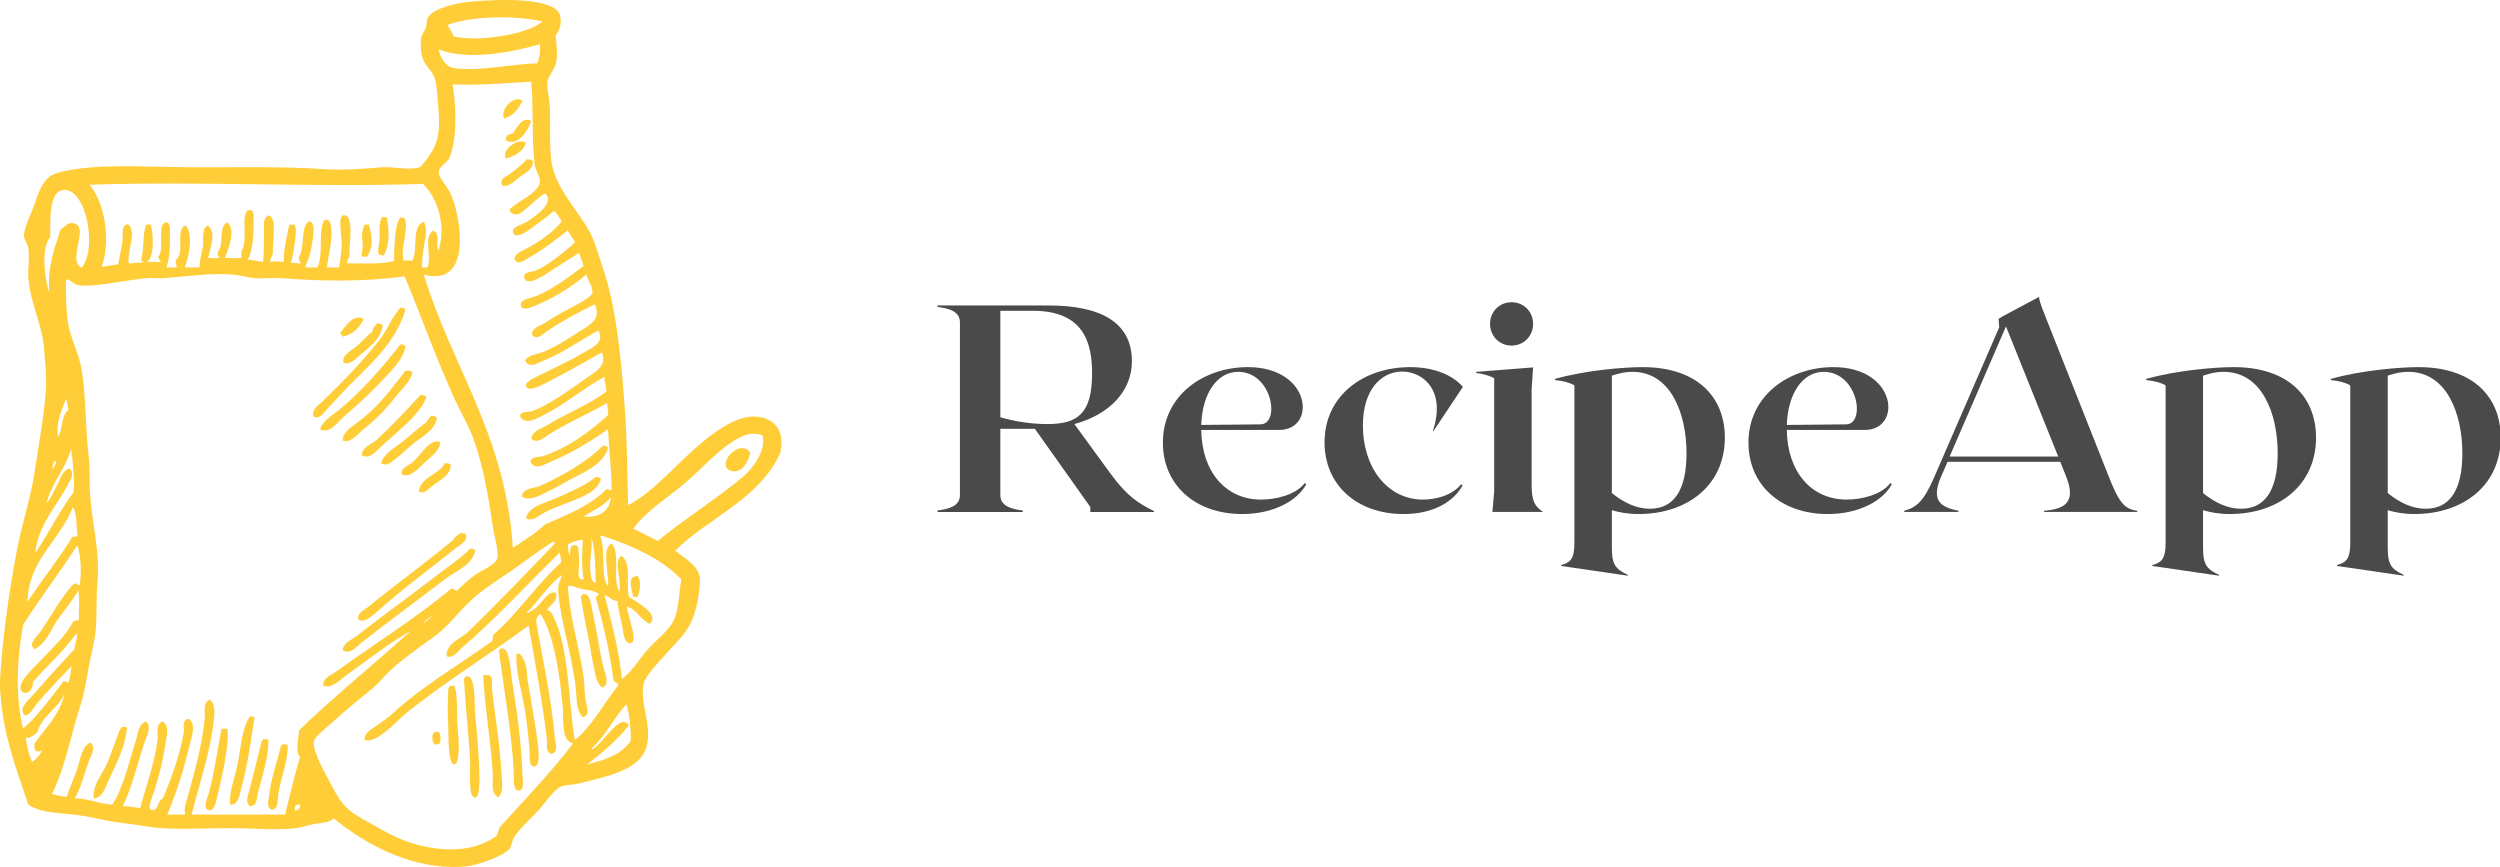 <svg width="320" height="110.94" viewBox="0 0 320 110.94" class="css-1j8o68f">
	<defs id="SvgjsDefs1292">
	</defs>
	<g id="SvgjsG1293" featurekey="symbolFeature-0" transform="matrix(1.233,0,0,1.233,-11.631,-6.164)" fill="#ffcd38">
		<g xmlns="http://www.w3.org/2000/svg">
			<path fill="none" d="M53.432,33.512c2.911,9.625,8.481,16.592,9.244,28.367c1.153-0.78,2.363-1.504,3.352-2.448   c2.326-0.996,4.685-1.961,6.343-3.623c0.271-0.131,0.554,0.316,0.544-0.092c-0.002-2.173-0.271-4.078-0.36-6.161   c-1.694,1.186-3.783,2.494-5.893,3.354c-0.545,0.222-1.717,1.021-2.176,0c0.211-0.591,0.854-0.412,1.27-0.545   c2.638-0.847,4.954-2.598,6.799-4.259c0.064-0.518-0.099-0.809-0.094-1.267c-1.863,1.069-4.105,2.058-5.89,3.171   c-0.526,0.327-1.317,1.134-1.994,0.543c0.103-0.836,1.126-1.084,1.722-1.449c2.023-1.241,4.292-2.087,6.071-3.444   c0.05-0.624-0.232-0.916-0.182-1.541c-2.08,1.117-4.133,2.872-6.343,3.988c-0.614,0.311-1.881,1.108-2.447,0.091   c0.098-0.547,0.905-0.385,1.358-0.543c1.625-0.568,4.071-2.37,5.621-3.445c0.967-0.671,2.066-1.227,1.539-2.628   c-1.814,1.017-3.845,2.189-5.799,3.172c-0.517,0.26-1.946,1.057-2.085,0.272c-0.077-0.441,1.271-0.998,1.813-1.269   c1.543-0.776,2.745-1.295,4.079-2.086c0.934-0.552,2.343-1.109,1.63-2.354c-1.788,0.924-3.567,2.278-5.616,3.081   c-0.497,0.193-1.615,0.999-1.997,0c0.393-0.597,1.282-0.607,1.997-0.905c1.418-0.598,2.525-1.37,3.804-2.176   c0.975-0.614,2.122-1.222,1.451-2.721c-1.647,0.774-3.408,1.746-4.893,2.721c-0.431,0.282-1.087,1.104-1.63,0.452   c-0.066-0.739,0.809-0.911,1.358-1.268c0.502-0.329,1.053-0.655,1.63-0.998c0.578-0.341,3.131-1.501,3.263-2.084   c0.124-0.547-0.468-1.298-0.635-1.904c-1.364,1.147-3.126,2.316-4.985,3.081c-0.389,0.163-1.788,0.908-1.811,0   c-0.015-0.535,1.266-0.706,1.721-0.905c1.898-0.834,3.403-2.054,4.803-3.082c-0.108-0.496-0.359-0.852-0.452-1.359   c-0.925,0.585-1.617,1.025-2.721,1.721c-0.228,0.145-2.791,2.054-2.988,0.816c-0.1-0.612,0.872-0.548,1.269-0.724   c1.13-0.504,3.016-1.965,3.987-2.9c-0.177-0.489-0.557-0.773-0.725-1.269c-1.17,0.934-2.59,2.055-3.988,2.81   c-0.408,0.22-1.091,0.898-1.542,0.273c-0.059-0.649,0.685-0.873,1.087-1.089c1.49-0.795,2.835-1.7,3.808-2.899   c-0.28-0.356-0.431-0.841-0.817-1.09c-0.623,0.539-1.169,0.943-1.993,1.542c-0.322,0.234-2.066,1.666-2.265,0.634   c-0.107-0.548,1.051-0.805,1.358-0.997c1.019-0.631,3.038-2.03,1.994-2.989c-0.441,0.214-1.022,0.746-1.631,1.267   c-0.494,0.424-1.253,1.389-1.994,0.636c0-0.092-0.073-0.108-0.091-0.183c0.593-0.816,3.048-1.745,3.173-2.901   c0.054-0.513-0.473-1.253-0.544-1.811c-0.324-2.573-0.102-5.866-0.363-8.609c-2.339,0.11-5.271,0.407-8.155,0.271   c0.378,2.432,0.483,5.742-0.363,7.703c-0.174,0.37-1.078,0.815-1.09,1.451c-0.008,0.492,0.909,1.435,1.269,2.265   C57.36,27.738,58.428,34.849,53.432,33.512z M68.204,57.256c-0.717,0.303-1.496,0.546-2.175,0.906   c-0.612,0.326-1.319,1.049-1.994,0.635c0.313-1.242,1.834-1.523,2.9-1.994c1.441-0.636,2.945-1.232,4.078-2.084   c0.024-0.099,0.18-0.061,0.182-0.182c0.329-0.06,0.483,0.061,0.634,0.182C71.436,56.144,69.552,56.688,68.204,57.256z    M65.485,55.443c2.097-0.905,5.095-2.644,6.524-4.167c0.313-0.072,0.383,0.101,0.546,0.181c-0.43,1.732-2.479,2.546-3.991,3.354   c-0.716,0.385-1.532,0.902-2.354,1.27c-0.772,0.344-1.813,1.01-2.628,0.452C63.753,55.637,64.863,55.713,65.485,55.443z    M64.578,17.563c-0.348,1.048-1.418,2.7-2.628,1.994c-0.067-0.551,0.37-0.596,0.726-0.725   C63.115,18.291,63.646,17.024,64.578,17.563z M64.035,19.828c-0.315,0.923-1.117,1.358-2.085,1.631   C61.419,20.515,63.318,19.231,64.035,19.828z M63.671,15.48c-0.424,0.813-0.928,1.548-1.902,1.812   C61.281,16.389,62.841,14.766,63.671,15.48z M62.312,23.091c0.628-0.464,1.332-1.024,1.814-1.54   c0.331-0.059,0.482,0.061,0.633,0.182c0.068,0.859-0.858,1.241-1.358,1.63c-0.514,0.401-1.1,1.069-1.813,0.908   C61.18,23.567,61.985,23.335,62.312,23.091z">
			</path>
			<path fill="none" d="M70.832,64.959c0.049,0.183,0.092,0.511,0.453,0.545c-0.065-1.297-0.036-3.466-0.453-4.713   C70.989,62.155,70.455,63.58,70.832,64.959z">
			</path>
			<path fill="none" d="M72.826,56.624c-0.683,0.919-1.838,1.364-2.81,1.993C71.787,58.845,72.808,57.844,72.826,56.624z">
			</path>
			<path fill="none" d="M17.455,60.519c-0.1-1.018-0.027-2.207-0.455-2.9c-1.302,3.5-4.635,5.454-4.713,9.879   c1.484-2.293,3.186-4.368,4.624-6.707C16.975,60.585,17.537,60.874,17.455,60.519z">
			</path>
			<path fill="none" d="M56.424,12.036c2.306,0.476,6.57-0.461,8.79-0.455c0.189-0.567,0.337-1.173,0.272-1.993   c-2.785,0.807-7.417,1.749-10.514,0.544C55.107,10.979,55.699,11.886,56.424,12.036z">
			</path>
			<path fill="none" d="M40.473,80.82c3.672-3.575,7.973-7.011,11.6-10.332c-2.359,1.332-4.584,3.126-6.706,4.619   c-0.657,0.464-1.436,1.4-2.358,1.091c-0.148-0.78,0.795-1.112,1.269-1.452c3.976-2.856,8.31-5.571,11.962-8.609   c0.378-0.103,0.355,0.19,0.636,0.182c0.594-0.584,1.156-1.14,1.993-1.721c0.63-0.436,1.992-0.942,2.174-1.631   c0.198-0.736-0.316-2.299-0.451-3.263c-0.483-3.427-1.09-6.688-2.084-9.334c-0.491-1.305-1.275-2.605-1.905-3.988   c-1.855-4.078-3.52-8.701-5.165-12.688c-4.015,0.55-8.459,0.534-12.869,0.182c-0.913-0.072-1.839,0.075-2.719,0   c-0.754-0.064-1.444-0.304-2.175-0.363c-2.442-0.195-4.7,0.166-7.159,0.363c-0.597,0.048-1.215-0.053-1.814,0   c-1.671,0.147-3.718,0.571-5.437,0.725c-0.577,0.052-1.216,0.098-1.722,0c-0.525-0.103-0.929-0.736-1.268-0.544   c-0.013,1.596,0.015,3.013,0.181,4.259c0.237,1.77,1.169,3.342,1.452,5.075c0.456,2.825,0.365,5.91,0.725,8.971   c0.144,1.233,0.055,2.808,0.179,4.35c0.232,2.857,1.01,5.694,0.726,8.791c-0.134,1.443-0.023,3.334-0.183,4.985   c-0.117,1.219-0.502,2.521-0.723,3.804c-0.23,1.322-0.43,2.609-0.817,3.808c-1.044,3.241-1.604,6.514-2.992,9.335   c0.52,0.085,0.934,0.274,1.542,0.272c0.259-0.945,0.757-1.861,1.087-2.9c0.284-0.898,0.485-2.377,1.358-2.717   c0.666,0.533,0.051,1.346-0.179,1.993c-0.487,1.361-0.835,2.813-1.452,3.807c1.517-0.008,2.45,0.57,3.897,0.633   c1.197-1.795,1.732-4.454,2.448-6.615c0.224-0.679,0.249-1.819,1.086-1.993c0.58,0.616,0.038,1.524-0.182,2.175   c-0.754,2.234-1.305,4.682-2.264,6.616c0.71-0.049,1.186,0.139,1.812,0.178c0.585-2.179,1.531-4.719,1.812-7.16   c0.067-0.575-0.233-1.648,0.543-1.808c0.746,0.442,0.371,1.542,0.273,2.266c-0.233,1.726-0.652,3.319-1.089,4.715   c-0.236,0.761-0.623,1.501-0.544,2.089c0.951,0.494,0.757-0.926,1.359-1.077c0.829-1.964,1.771-4.519,2.176-6.869   c0.084-0.484-0.258-1.344,0.546-1.411c0.766,0.634,0.266,1.865,0.089,2.615c-0.625,2.645-1.4,5.087-2.356,7.314   c0.634,0,1.269,0,1.903,0c-0.117,0-0.117-0.779,0-1.045c0.716-2.567,1.725-6.019,1.995-8.923c0.067-0.723-0.263-1.637,0.543-1.953   c0.634,0.543,0.457,1.617,0.361,2.433c-0.353,3.077-1.421,6.148-2.263,9.489c3.231,0,6.463,0,9.694,0   c0.567-2.227,0.997-4.054,1.542-5.955C40.042,82.902,40.447,81.74,40.473,80.82z M42.647,49.554   c0.371-0.973,1.355-1.476,2.085-2.086c2.289-1.907,4.365-4.279,6.253-6.705c0.314-0.073,0.384,0.099,0.546,0.181   c-0.159,1.089-0.995,2.014-1.722,2.81c-1.452,1.583-2.912,3.011-4.623,4.441C44.478,48.785,43.691,50.11,42.647,49.554z    M58.779,62.151c-0.34,1.557-2.038,2.117-3.171,2.99c-2.863,2.202-5.798,4.331-8.702,6.617c-0.483,0.378-1.109,1.253-1.902,0.723   c0.085-0.779,0.969-1.069,1.449-1.451c2.63-2.089,5.497-4.1,8.247-6.252c1.211-0.947,2.494-1.752,3.535-2.81   C58.549,61.898,58.617,62.07,58.779,62.151z M57.782,60.428c0.295,0.726-0.592,1.128-0.997,1.451   c-2.299,1.834-4.858,3.727-7.161,5.709c-0.419,0.362-0.89,0.8-1.358,1.179c-0.391,0.314-1.074,0.924-1.63,0.544   c-0.181-0.718,0.681-1.025,1.086-1.359c2.696-2.215,5.741-4.388,8.518-6.708C56.675,60.882,57.043,60.07,57.782,60.428z    M55.608,53.088c0.329-0.059,0.482,0.061,0.632,0.181c-0.05,1.068-1.055,1.521-1.812,2.085c-0.494,0.366-1.007,1.048-1.54,0.634   C53.209,54.437,54.969,54.325,55.608,53.088z M53.432,53.088c-0.575,0.534-1.362,1.547-2.265,1.178   c-0.219-0.707,0.599-0.862,1.086-1.269c0.906-0.754,1.826-2.598,2.9-2.084C55.049,51.863,54.081,52.485,53.432,53.088z    M54.793,48.375c-0.197,1.357-1.687,2.021-2.629,2.81c-0.439,0.369-0.944,0.887-1.45,1.269c-0.448,0.335-1.091,1.069-1.721,0.634   c0.317-1.104,1.494-1.632,2.264-2.265c0.835-0.688,1.586-1.384,2.449-1.995c0.126-0.235,0.304-0.419,0.452-0.633   C54.487,48.135,54.64,48.256,54.793,48.375z M53.705,46.201c-0.511,1.439-1.868,2.595-2.992,3.624   c-0.525,0.483-1.154,1.036-1.721,1.541c-0.526,0.467-1.156,1.352-1.994,0.906c-0.018-0.873,0.984-1.115,1.451-1.54   c1.575-1.436,3.114-3.08,4.62-4.711C53.401,45.96,53.552,46.08,53.705,46.201z M50.803,45.837   c-1.123,1.411-2.143,2.554-3.624,3.717c-0.611,0.48-1.291,1.496-2.174,1.178c-0.003-0.861,0.871-1.358,1.449-1.813   c0.621-0.486,1.224-0.965,1.813-1.54c1.253-1.227,2.21-2.576,3.264-3.897c0.345-0.043,0.576,0.025,0.723,0.182   C52.078,44.516,51.362,45.138,50.803,45.837z M48.356,38.862c0.033-0.121,0.161-0.143,0.182-0.272   c0.333-0.061,0.484,0.059,0.634,0.179c-0.178,1.431-1.381,2.247-2.354,3.082c-0.468,0.399-1.044,1.074-1.724,0.816   c-0.182-0.866,0.829-1.259,1.359-1.722c0.582-0.501,1.084-1.083,1.632-1.539C48.124,39.174,48.211,38.988,48.356,38.862z    M47.178,38.135c-0.434,0.895-1.077,1.581-2.174,1.813c-0.09-0.121-0.149-0.274-0.273-0.363   C45.239,38.926,46.219,37.456,47.178,38.135z M42.83,46.745c1.994-1.915,4.225-4.199,5.979-6.436   c0.83-1.052,1.271-2.317,2.176-3.351c0.314-0.072,0.384,0.1,0.546,0.181c-1.152,3.892-4.324,6.179-6.799,8.883   c-0.398,0.434-0.821,0.917-1.269,1.358c-0.353,0.347-0.744,1.166-1.449,0.905C41.702,47.578,42.456,47.102,42.83,46.745z    M20.716,85.984c-0.322,0.687-0.608,1.836-1.539,1.905c-0.221-1.357,0.903-2.509,1.449-3.807c0.449-1.071,0.834-2.378,1.27-3.353   c0.03-0.12,0.159-0.145,0.182-0.272c0.222-0.013,0.436-0.015,0.543,0.089C22.48,82.408,21.546,84.215,20.716,85.984z    M32.045,87.463c-0.16,0.646-0.327,1.749-0.907,1.65c-0.775-0.134-0.104-1.459,0-1.856c0.547-2.067,0.917-4.63,1.268-6.523   c0.053-0.129,0.144-0.084,0.273-0.084c0.122,0,0.241,0,0.363,0C33.282,81.763,32.599,85.231,32.045,87.463z M33.314,88.522   c-0.137-1.234,0.508-2.706,0.816-4.349c0.325-1.737,0.47-3.779,1.268-4.805c0.211-0.027,0.348,0.015,0.453,0.092   c-0.314,2.159-0.724,5.032-1.359,7.341C34.316,87.439,34.219,88.607,33.314,88.522z M35.489,88.705   c-0.683-0.256-0.313-1.123-0.182-1.631c0.397-1.534,0.887-3.48,1.269-5.077c0.033-0.117,0.159-0.143,0.182-0.273   c0.223-0.009,0.436-0.011,0.543,0.093c0.022,1.749-0.615,3.689-1.086,5.437C36.077,87.757,36.155,88.605,35.489,88.705z    M38.298,87.617c-0.067,0.469,0.054,1.369-0.636,1.448c-0.66-0.254-0.332-1.109-0.272-1.631c0.199-1.689,0.841-3.435,1.179-4.896   c0.033-0.116,0.161-0.141,0.182-0.272c0.223-0.009,0.436-0.011,0.543,0.094C39.355,84.029,38.556,85.771,38.298,87.617z">
			</path>
			<path fill="none" d="M70.017,65.141c-0.248-1.576-0.147-2.555-0.09-4.078c-0.396-0.092-1.141,0.248-1.541,0.452   c0.017,0.437,0.042,0.863,0.179,1.18c0.11-0.467-0.059-1.21,0.636-1.09c0.132,0.051,0.222,0.141,0.272,0.273   c0.01,0.681,0.088,1.003,0.091,1.541C69.566,64.064,69.193,65.253,70.017,65.141z">
			</path>
			<path fill="none" d="M53.522,69.673c0.157-0.235,0.904-0.75,0.725-0.725C54.034,69.158,53.41,69.435,53.522,69.673z">
			</path>
			<path fill="none" d="M16.548,47.56c-0.133-0.321-0.058-0.847-0.272-1.087c-0.438,1.073-1.065,2.437-0.814,3.897   C15.967,49.579,15.756,48.067,16.548,47.56z">
			</path>
			<path fill="none" d="M16.004,75.745c0.338-0.187,0.533,0.424,0.544,0c0.219-0.446,0.191-1.139,0.363-1.631   c-1.268,1.262-2.507,2.609-3.625,3.895c-0.364,0.422-0.619,1.16-1.268,1.269c-0.721-0.696,0.247-1.466,0.633-1.903   c1.504-1.7,3.079-3.472,4.531-4.985c-0.032-0.579,0.389-1.179,0.181-1.631c-1.332,1.87-3.056,3.347-4.53,5.076   c0.15,1.023-1.147,1.515-1.269,0.634c-0.121-0.849,1.411-2.172,2.175-2.993c1.407-1.513,2.514-2.472,3.261-3.895   c0.129-0.174,0.441-0.163,0.634-0.271c-0.059-0.968,0.122-2.175-0.09-2.992c-0.61,1.079-1.458,2.05-2.175,3.082   c-0.718,1.036-1.143,2.426-2.355,2.989c-0.703-0.597,0.227-1.267,0.543-1.719c1.201-1.726,2.23-3.691,3.535-5.077   c0.395-0.128,0.418,0.31,0.635,0.092c0.16-1.345,0.128-3.025-0.272-4.08c-1.802,2.822-3.826,5.418-5.619,8.249   c-0.635,3.387-0.847,7.51,0,10.782C13.44,79.224,14.698,77.458,16.004,75.745z">
			</path>
			<path fill="none" d="M59.685,8.954c2.3-0.186,4.753-0.677,6.072-1.721c-2.75-0.668-7.549-0.564-9.877,0.362   c0.234,0.369,0.475,0.732,0.633,1.178C57.51,8.994,58.628,9.039,59.685,8.954z">
			</path>
			<path fill="none" d="M14.915,53.722c0.079-0.257,0.464-0.681,0.273-0.906C14.956,52.92,14.825,53.596,14.915,53.722z">
			</path>
			<path fill="none" d="M19.993,32.7c0.575-0.091,1.158-0.172,1.72-0.271c0.102-0.708,0.356-1.631,0.455-2.536   c0.06-0.561-0.195-1.531,0.544-1.624c0.999,0.854-0.103,2.644,0.089,4.09c0.567-0.044,1.108-0.107,1.674-0.145   c-0.12-0.015-0.252-0.068-0.404-0.187c0.382-1.38,0.122-2.601,0.543-3.715c0.152,0,0.302,0,0.453,0   c0.347,0.943,0.384,3.722-0.454,3.895c0.456-0.027,0.927-0.04,1.451-0.004c0.16-0.079-0.234-0.316-0.183-0.586   c0.693-0.787-0.203-3.522,0.817-3.523c0.536-0.001,0.36,1.017,0.362,1.376c0.01,0.983,0.062,2.184-0.362,3.297   c0.362,0,0.724,0,1.088,0c0.044,0-0.164-0.474-0.092-0.788c1.019-0.82-0.129-3.081,0.997-3.594c0.829,0.835,0.397,3.269-0.09,4.382   c0.514,0,1.028,0,1.542,0c0.052-1.114,0.265-1.529,0.361-2.21c0.08-0.565-0.163-2.054,0.544-2.119c0.869,0.702,0.202,2.265,0,3.352   c0.365-0.058,0.963,0.117,1.18-0.09c-0.16-0.085-0.201-0.284-0.183-0.543c0.703-0.848,0.023-2.62,0.997-3.083   c0.92,0.773,0.096,2.827-0.271,3.716c0.572-0.06,1.386,0.12,1.81-0.09c-0.202-0.039-0.036-0.447-0.09-0.635   c0.599-0.933,0.19-2.686,0.362-3.533c0.078-0.386,0.147-0.757,0.544-0.726c0.5,0.038,0.354,0.818,0.363,1.269   c0.02,1.142-0.062,3.055-0.635,3.898c0.639-0.035,0.994,0.213,1.632,0.179c0.074-1.101,0.085-2.1,0.089-3.081   c0.003-0.555-0.173-1.518,0.544-1.722c0.612,0.463,0.457,1.299,0.455,1.906c-0.004,0.614-0.095,1.298-0.091,2.085   c-0.072,0.292-0.268,0.463-0.271,0.82c0.519-0.043,0.97-0.017,1.407,0.024c-0.03-1.228,0.357-2.901,0.586-3.871   c0.152,0,0.303,0,0.453,0c0.372,0,0.187,1.488,0,2.599c-0.067,0.404-0.138,0.958-0.31,1.347c0.336,0.039,0.673,0.076,1.034,0.089   c-0.027-0.275-0.279-0.311-0.179-0.711c0.649-0.905,0.09-3.122,1.087-3.689c0.565,0.214,0.42,1.143,0.362,1.685   c-0.067,0.626-0.272,1.678-0.453,2.193c-0.115,0.326-0.467,0.939-0.272,0.939c0.393,0,0.786,0,1.179,0   c0.57-1.114,0.221-2.898,0.454-4.059c0.053-0.264,0.089-0.97,0.544-0.885c0.426,0.038,0.414,0.669,0.451,0.921   c0.161,1.068-0.335,2.91-0.451,4.024c0.421,0,0.845,0,1.269,0c0.001,0,0.237-1.554,0.272-2.209   c0.049-1.005-0.481-3.092,0.179-3.209c0.788-0.138,0.719,1.506,0.726,1.813c0.014,0.848-0.166,1.366-0.091,2.361   c-0.072,0.29-0.268,0.461-0.271,0.819c1.688-0.035,3.58,0.144,4.893-0.264c-0.018-0.914,0.053-4.581,0.816-4.515   c0.54,0.046,0.403,0.975,0.363,1.481c-0.098,1.123-0.473,2.103-0.183,3.05c0.222-0.14,0.589-0.013,0.906-0.06   c0.607-1.204-0.149-3.53,1.179-4.015c0.619,1.068-0.246,2.521-0.18,4.748c0.18,0,0.361,0,0.543,0   c0.536-1.114-0.485-3.154,0.634-3.841c0.874,0.579,0.067,1.506,0.543,2.049c0.811-2.648-0.148-5.469-1.63-6.887   c-11.271,0.374-23.08-0.299-34.617,0.09C20.247,25.88,20.993,29.87,19.993,32.7z M48.808,30.16c0.132-0.949-0.162-1.76,0.273-2.627   c0.225-0.014,0.437-0.015,0.543,0.089c0.166,1.273,0.345,2.682-0.36,3.897C48.429,31.529,48.708,30.9,48.808,30.16z M47.27,28.314   c0.15,0,0.302,0,0.452,0c0.301,1.114,0.533,2.227-0.182,3.341c-0.121,0-0.241,0-0.362,0c-0.404,0-0.102-0.585-0.091-0.991   C47.111,29.832,46.814,29.427,47.27,28.314z">
			</path>
			<path fill="none" d="M15.732,28.802c0.486-0.247,0.638-0.713,1.268-0.635c1.862,0.233-0.687,3.879,0.908,4.623   c1.663-1.935,0.493-8.308-1.904-8.068c-1.489,0.149-1.349,2.994-1.359,4.896c-0.996,1.125-0.559,4.441-0.091,5.799   C14.341,32.607,15.105,30.771,15.732,28.802z">
			</path>
			<path fill="none" d="M16.82,51.546c-0.542,2.149-2.147,3.715-2.538,5.71c0.439-0.542,0.738-1.246,1.087-1.903   c0.325-0.607,0.532-1.535,1.27-1.721c0.625,0.514,0.04,1.297-0.183,1.721c-1.232,2.359-3.099,4.16-3.353,7.068   c1.376-2.068,2.5-4.386,3.988-6.342C17.162,54.406,16.992,52.976,16.82,51.546z">
			</path>
			<path fill="none" d="M70.832,82.722c0.061,0.226,0.554-0.293,0.815-0.544c0.319-0.304,0.608-0.698,0.909-0.997   c0.556-0.556,1.477-1.813,2.173-0.905c-1.223,1.586-2.76,2.857-4.348,4.077c1.881-0.443,3.606-1.045,4.531-2.446   c0.039-1.459-0.13-2.709-0.453-3.807C73.153,79.544,72.278,81.42,70.832,82.722z">
			</path>
			<path fill="none" d="M13.194,82.994c-0.186-0.145-0.21-0.455-0.181-0.816c1.111-1.547,2.695-3.106,3.082-5.074   c-0.731,1.533-2.334,2.199-2.81,3.988c-0.37,0.139-0.732,0.683-1.178,0.453c0.091,0.965,0.339,1.776,0.633,2.537   c0.509-0.219,0.98-0.954,1.088-1.27C13.741,82.999,13.482,83.009,13.194,82.994z">
			</path>
			<path fill="none" d="M73.098,75.473c-0.391-3.024-1.061-5.768-1.813-8.429c0.033-0.136,0.583-0.453,0.181-0.453   c-0.377-0.3-1.065-0.325-1.631-0.453c-0.582-0.13-1.149-0.455-1.449-0.272c0.135,2.917,1.167,6.276,1.631,9.334   c0.098,0.659,0.087,1.59,0.181,2.358c0.074,0.606,0.624,1.688-0.271,1.903c-0.715-0.751-0.604-2.011-0.725-3.083   c-0.37-3.267-1.586-7.006-1.813-9.876c-0.081-1.034,0.296-1.235,0.363-1.815c-1.419,1.091-2.368,2.646-3.625,3.898   c-0.076,0.204,0.72-0.301,0.905-0.453c0.673-0.546,1.23-1.776,2.086-1.63c0.336,0.894-0.587,1.276-0.906,1.812   c0.439,0.112,0.563,0.486,0.724,0.814c1.602,3.276,1.453,8.437,2.176,12.688c1.713-1.337,3.045-3.842,4.531-5.71   C73.543,75.811,73.115,75.846,73.098,75.473z M72.01,76.378c-0.639-0.313-0.742-1.294-0.907-1.993   c-0.177-0.759-0.312-1.641-0.452-2.447c-0.294-1.682-0.727-3.41-0.907-4.983c0.033-0.121,0.16-0.145,0.183-0.273   c0.822-0.199,0.897,1.348,1.086,2.175c0.42,1.836,0.592,3.355,0.997,5.164C72.194,74.836,72.797,75.911,72.01,76.378z">
			</path>
			<path fill="none" d="M67.842,78.191c-0.357-3.511-0.92-7.276-2.267-9.424c-0.648,0.26-0.461,0.891-0.361,1.448   c0.656,3.692,1.462,7.347,1.813,11.33c0.046,0.507,0.461,1.543-0.363,1.721c-0.636-0.202-0.399-0.981-0.452-1.451   c-0.459-4.064-1.257-8.139-1.902-11.873c-4.173,3.092-8.816,5.927-12.778,9.153c-0.635,0.515-1.229,1.207-1.906,1.724   c-0.61,0.467-1.486,1.246-2.354,0.996c-0.032-0.83,0.851-1.179,1.359-1.54c0.573-0.412,1.138-0.821,1.632-1.27   c3.132-2.855,6.821-4.983,10.239-7.431c0.17-0.132,0.012-0.593,0.182-0.724c2.576-2.227,4.439-5.167,6.977-7.43   c0.073-0.464-0.126-0.66-0.089-1.088c-3.376,3.28-6.715,6.946-10.241,9.969c-0.403,0.347-0.861,1.111-1.541,0.816   c-0.009-1.417,1.479-1.769,2.267-2.537c3.011-2.937,6.061-6.108,8.971-9.154c-0.01-0.111-0.027-0.214-0.183-0.183   c-1.416,0.836-2.858,2.018-4.44,3.084c-1.445,0.972-3.037,2.013-4.168,3.081c-1.196,1.128-2.389,2.746-3.897,3.806   c-1.493,1.049-3.065,2.177-4.349,3.351c-0.648,0.594-1.184,1.307-1.904,1.904c-1.459,1.212-2.701,2.18-4.169,3.535   c-0.68,0.626-1.834,1.468-1.903,1.992c-0.118,0.883,0.909,2.78,1.36,3.625c0.688,1.297,1.153,2.262,1.902,3.083   c0.821,0.895,2.457,1.643,3.989,2.536c3.251,1.898,8.446,2.945,11.69,0.544c0.206-0.219,0.199-0.647,0.362-0.906   c2.578-2.86,5.255-5.623,7.612-8.701C67.621,81.926,67.991,79.664,67.842,78.191z M54.971,82.267c-0.149,0-0.3,0-0.451,0   c-0.294-0.29-0.376-1.538,0.451-1.266C55.239,81.193,55.239,82.079,54.971,82.267z M56.603,84.34   c-0.699,0.063-0.599-3.08-0.634-3.817c-0.091-1.982-0.054-2.575,0-4.01c0.033-0.12,0.159-0.318,0.181-0.318   c0.152,0,0.302,0,0.452,0c0.415,1.114,0.163,2.566,0.363,4.572C57.076,81.856,57.195,84.291,56.603,84.34z M58.779,87.797   c-0.787,0.072-0.497-2.645-0.544-3.715c-0.122-2.757-0.524-6.108-0.636-8.609c0.052-0.133,0.143-0.222,0.272-0.273   c1.008-0.109,0.776,2.973,0.908,4.168c0.186,1.697,0.312,3.413,0.362,4.532C59.179,84.747,59.393,87.742,58.779,87.797z    M61.134,87.76c-0.796-0.439-0.495-1.543-0.543-2.393c-0.197-3.394-0.804-6.688-0.997-10.226c0.05-0.133,0.14-0.059,0.272-0.059   c0.03,0,0.061,0,0.09,0c0.803,0,0.493,0.82,0.544,1.329c0.264,2.647,0.865,5.965,0.996,8.982   C61.537,86.271,61.766,87.235,61.134,87.76z M63.31,87.074c-0.694,0.035-0.508-1.273-0.545-1.995   c-0.19-3.845-1.047-8.732-1.54-12.505c0.049-0.13,0.141-0.223,0.271-0.272c0.896-0.076,0.918,2.311,1.089,3.35   c0.498,3.041,0.956,6.256,1.086,9.789C63.696,86.069,63.889,87.041,63.31,87.074z M64.941,84.56   c-0.689,0.076-0.475-1.033-0.544-1.792c-0.127-1.398-0.285-3.214-0.634-4.937c-0.361-1.774-0.768-3.256-0.724-4.891   c0.049-0.13,0.14-0.085,0.271-0.085c0.031,0,0.061,0,0.09,0c0.863,1.114,0.642,1.714,0.816,2.803   c0.319,1.999,0.703,3.902,0.997,6.171C65.332,82.743,65.567,84.488,64.941,84.56z">
			</path>
			<path fill="none" d="M40.019,89.155c0.353-0.039,0.614-0.169,0.545-0.633C40.097,88.447,40.01,88.755,40.019,89.155z">
			</path>
			<path fill="none" d="M86.329,50.37c-2.176,1.074-3.756,3.049-5.71,4.712c-1.975,1.681-4.2,3.028-5.438,4.803   c0.857,0.413,1.694,0.845,2.538,1.269c2.504-2.081,6.159-4.406,8.792-6.616c1.029-0.865,2.472-2.665,2.082-4.351   C87.71,49.892,87.015,50.03,86.329,50.37z M85.423,53.904c-1.877-0.447,0.732-3.555,1.903-1.904   C87.145,52.895,86.475,54.154,85.423,53.904z">
			</path>
			<path fill="none" d="M71.738,60.7c0.199,0.3,0.235,0.746,0.272,1.179c0.119,1.353-0.093,3.188,0.546,3.986   c0.066-0.569-0.059-1.112-0.094-1.632c-0.072-1.114-0.354-2.323,0.453-2.808c0.967,0.886,0.05,3.816,0.816,4.985   c0.268-1.348-0.66-2.963,0.183-3.715c1.157,0.733,0.449,2.8,0.814,4.259c0.781,0.571,3.2,1.728,2.175,2.808   c-0.988-0.401-1.327-1.452-2.355-1.812c-0.096,0.732,1.236,3.656,0.363,3.807c-0.749,0.126-0.773-1.261-0.908-1.903   c-0.203-0.986-0.416-1.58-0.452-2.448c-0.606-0.059-0.854-0.475-1.36-0.635c0.711,2.796,1.462,5.546,1.813,8.701   c1.003-0.706,1.64-1.841,2.539-2.9c0.77-0.91,2.042-1.886,2.627-2.81c0.788-1.245,0.677-2.94,0.997-4.622   c-2.104-2.157-5.042-3.476-8.248-4.531C71.849,60.631,71.742,60.612,71.738,60.7z M75.635,64.791c0.344,0.65,0.331,1.093,0,2.176   c-0.151,0-0.303,0-0.455,0C74.932,65.884,74.535,64.83,75.635,64.791z">
			</path>
			<path d="M63.671,15.48c-0.831-0.713-2.39,0.909-1.902,1.812C62.744,17.028,63.247,16.293,63.671,15.48z">
			</path>
			<path d="M62.676,18.832c-0.357,0.129-0.794,0.174-0.726,0.725c1.21,0.706,2.28-0.946,2.628-1.994   C63.646,17.024,63.115,18.291,62.676,18.832z">
			</path>
			<path d="M61.95,21.459c0.968-0.273,1.769-0.708,2.085-1.631C63.318,19.231,61.419,20.515,61.95,21.459z">
			</path>
			<path d="M63.401,23.362c0.5-0.389,1.427-0.771,1.358-1.63c-0.151-0.121-0.302-0.24-0.633-0.182   c-0.482,0.515-1.185,1.075-1.814,1.54c-0.327,0.245-1.132,0.476-0.724,1.18C62.3,24.431,62.886,23.764,63.401,23.362z">
			</path>
			<path d="M49.264,31.519c0.705-1.216,0.526-2.624,0.36-3.897c-0.105-0.104-0.317-0.103-0.543-0.089   c-0.435,0.868-0.141,1.678-0.273,2.627C48.708,30.9,48.429,31.529,49.264,31.519z">
			</path>
			<path d="M47.178,31.654c0.121,0,0.241,0,0.362,0c0.714-1.114,0.483-2.227,0.182-3.341c-0.15,0-0.302,0-0.452,0   c-0.456,1.114-0.159,1.518-0.183,2.35C47.076,31.069,46.774,31.654,47.178,31.654z">
			</path>
			<path d="M43.463,47.379c0.448-0.441,0.871-0.924,1.269-1.358c2.475-2.704,5.647-4.991,6.799-8.883   c-0.162-0.081-0.232-0.252-0.546-0.181c-0.905,1.034-1.346,2.3-2.176,3.351c-1.754,2.238-3.984,4.522-5.979,6.436   c-0.374,0.357-1.128,0.833-0.817,1.539C42.719,48.545,43.109,47.726,43.463,47.379z">
			</path>
			<path d="M47.178,38.135c-0.959-0.68-1.939,0.791-2.447,1.45c0.124,0.089,0.183,0.242,0.273,0.363   C46.102,39.716,46.744,39.03,47.178,38.135z">
			</path>
			<path d="M45.094,42.666c0.68,0.259,1.256-0.416,1.724-0.816c0.973-0.835,2.176-1.651,2.354-3.082   c-0.15-0.121-0.301-0.24-0.634-0.179c-0.021,0.128-0.149,0.151-0.182,0.272c-0.144,0.126-0.232,0.312-0.271,0.544   c-0.548,0.456-1.05,1.037-1.632,1.539C45.922,41.407,44.912,41.801,45.094,42.666z">
			</path>
			<path d="M49.808,43.754c0.727-0.796,1.564-1.721,1.722-2.81c-0.162-0.082-0.232-0.253-0.546-0.181   c-1.888,2.426-3.964,4.798-6.253,6.705c-0.73,0.61-1.714,1.113-2.085,2.086c1.044,0.556,1.831-0.769,2.538-1.359   C46.896,46.765,48.356,45.337,49.808,43.754z">
			</path>
			<path d="M48.266,47.379c-0.588,0.575-1.192,1.054-1.813,1.54c-0.577,0.455-1.452,0.951-1.449,1.813   c0.883,0.319,1.563-0.698,2.174-1.178c1.481-1.162,2.501-2.305,3.624-3.717c0.559-0.699,1.276-1.321,1.451-2.174   c-0.147-0.157-0.378-0.225-0.723-0.182C50.476,44.803,49.519,46.153,48.266,47.379z">
			</path>
			<path d="M48.449,50.732c-0.467,0.425-1.469,0.667-1.451,1.54c0.838,0.446,1.468-0.439,1.994-0.906   c0.568-0.505,1.196-1.058,1.721-1.541c1.123-1.03,2.48-2.186,2.992-3.624c-0.153-0.121-0.305-0.24-0.636-0.179   C51.563,47.652,50.023,49.295,48.449,50.732z">
			</path>
			<path d="M51.256,50.823c-0.77,0.633-1.948,1.161-2.264,2.265c0.631,0.435,1.273-0.299,1.721-0.634c0.506-0.382,1.01-0.9,1.45-1.269   c0.943-0.788,2.433-1.453,2.629-2.81c-0.152-0.12-0.306-0.24-0.635-0.181c-0.148,0.214-0.326,0.398-0.452,0.633   C52.842,49.439,52.091,50.135,51.256,50.823z">
			</path>
			<path d="M52.253,52.997c-0.487,0.407-1.305,0.562-1.086,1.269c0.902,0.37,1.69-0.644,2.265-1.178   c0.649-0.604,1.617-1.226,1.721-2.175C54.079,50.399,53.159,52.243,52.253,52.997z">
			</path>
			<path d="M66.211,56.08c0.822-0.369,1.639-0.885,2.354-1.27c1.512-0.808,3.561-1.621,3.991-3.354   c-0.163-0.079-0.233-0.252-0.546-0.181c-1.43,1.523-4.428,3.262-6.524,4.167c-0.622,0.271-1.732,0.195-1.903,1.09   C64.398,57.09,65.438,56.423,66.211,56.08z">
			</path>
			<path d="M85.423,53.904c1.052,0.25,1.721-1.009,1.903-1.904C86.155,50.349,83.546,53.457,85.423,53.904z">
			</path>
			<path d="M52.889,55.987c0.533,0.414,1.046-0.267,1.54-0.634c0.757-0.563,1.762-1.017,1.812-2.085   c-0.15-0.12-0.302-0.239-0.632-0.181C54.969,54.325,53.209,54.437,52.889,55.987z">
			</path>
			<path d="M71.194,54.538c-0.001,0.121-0.158,0.083-0.182,0.182c-1.133,0.851-2.637,1.447-4.078,2.084   c-1.066,0.471-2.587,0.752-2.9,1.994c0.675,0.414,1.382-0.309,1.994-0.635c0.679-0.36,1.458-0.603,2.175-0.906   c1.348-0.569,3.232-1.112,3.624-2.537C71.677,54.599,71.524,54.478,71.194,54.538z">
			</path>
			<path d="M47.722,67.951c-0.406,0.334-1.267,0.642-1.086,1.359c0.556,0.381,1.239-0.23,1.63-0.544   c0.469-0.378,0.939-0.817,1.358-1.179c2.303-1.982,4.862-3.875,7.161-5.709c0.405-0.323,1.292-0.724,0.997-1.451   c-0.738-0.359-1.107,0.453-1.542,0.815C53.463,63.564,50.418,65.736,47.722,67.951z">
			</path>
			<path d="M46.453,71.031c-0.48,0.382-1.364,0.672-1.449,1.451c0.793,0.53,1.419-0.345,1.902-0.723   c2.903-2.286,5.838-4.415,8.702-6.617c1.133-0.873,2.831-1.433,3.171-2.99c-0.162-0.081-0.23-0.253-0.544-0.182   c-1.041,1.058-2.324,1.863-3.535,2.81C51.95,66.931,49.084,68.942,46.453,71.031z">
			</path>
			<path d="M75.635,66.967c0.331-1.083,0.344-1.526,0-2.176c-1.1,0.039-0.703,1.093-0.455,2.176   C75.332,66.967,75.484,66.967,75.635,66.967z">
			</path>
			<path d="M71.013,68.857c-0.189-0.826-0.264-2.374-1.086-2.175c-0.023,0.128-0.15,0.152-0.183,0.273   c0.179,1.572,0.613,3.3,0.907,4.983c0.14,0.806,0.275,1.688,0.452,2.447c0.165,0.699,0.268,1.68,0.907,1.993   c0.787-0.467,0.184-1.542,0-2.356C71.604,72.212,71.432,70.693,71.013,68.857z">
			</path>
			<path d="M62.585,75.651c-0.171-1.04-0.193-3.426-1.089-3.35c-0.129,0.049-0.222,0.141-0.271,0.272   c0.492,3.773,1.349,8.66,1.54,12.505c0.037,0.722-0.149,2.03,0.545,1.995c0.579-0.033,0.386-1.005,0.361-1.633   C63.541,81.907,63.083,78.692,62.585,75.651z">
			</path>
			<path d="M64.216,75.658c-0.174-1.09,0.048-1.69-0.816-2.803c-0.029,0-0.06,0-0.09,0c-0.13,0-0.222-0.046-0.271,0.085   c-0.044,1.635,0.363,3.118,0.724,4.891c0.349,1.722,0.507,3.538,0.634,4.937c0.069,0.759-0.146,1.868,0.544,1.792   c0.625-0.072,0.39-1.817,0.272-2.73C64.919,79.56,64.535,77.657,64.216,75.658z">
			</path>
			<path d="M60.5,76.41c-0.051-0.509,0.259-1.329-0.544-1.329c-0.029,0-0.06,0-0.09,0c-0.132,0-0.222-0.074-0.272,0.059   c0.194,3.539,0.8,6.832,0.997,10.226c0.048,0.85-0.253,1.954,0.543,2.393c0.632-0.525,0.402-1.489,0.362-2.367   C61.365,82.375,60.765,79.057,60.5,76.41z">
			</path>
			<path d="M58.779,79.368c-0.132-1.195,0.1-4.277-0.908-4.168c-0.129,0.051-0.22,0.14-0.272,0.273   c0.112,2.501,0.514,5.852,0.636,8.609c0.047,1.07-0.244,3.786,0.544,3.715c0.614-0.054,0.4-3.05,0.362-3.896   C59.091,82.782,58.965,81.066,58.779,79.368z">
			</path>
			<path d="M56.603,76.195c-0.15,0-0.3,0-0.452,0c-0.023,0-0.149,0.198-0.181,0.318c-0.054,1.435-0.091,2.028,0,4.01   c0.035,0.737-0.065,3.88,0.634,3.817c0.591-0.049,0.473-2.484,0.363-3.573C56.766,78.761,57.018,77.309,56.603,76.195z">
			</path>
			<path d="M35.397,79.368c-0.798,1.027-0.943,3.069-1.268,4.805c-0.308,1.643-0.953,3.114-0.816,4.349   c0.906,0.085,1.003-1.083,1.178-1.72c0.635-2.31,1.045-5.183,1.359-7.341C35.745,79.383,35.608,79.341,35.397,79.368z">
			</path>
			<path d="M32.679,80.649c-0.129,0-0.22-0.046-0.273,0.084c-0.351,1.893-0.721,4.456-1.268,6.523c-0.104,0.397-0.775,1.722,0,1.856   c0.58,0.099,0.747-1.004,0.907-1.65c0.555-2.232,1.237-5.7,0.997-6.814C32.92,80.649,32.8,80.649,32.679,80.649z">
			</path>
			<path d="M21.896,80.73c-0.436,0.974-0.821,2.281-1.27,3.353c-0.546,1.298-1.669,2.45-1.449,3.807   c0.931-0.07,1.217-1.218,1.539-1.905c0.83-1.769,1.764-3.576,1.904-5.437c-0.107-0.104-0.321-0.102-0.543-0.089   C22.054,80.585,21.926,80.61,21.896,80.73z">
			</path>
			<path d="M54.52,82.267c0.151,0,0.302,0,0.451,0c0.269-0.188,0.269-1.074,0-1.266C54.143,80.73,54.226,81.977,54.52,82.267z">
			</path>
			<path d="M36.758,81.724c-0.023,0.13-0.149,0.156-0.182,0.273c-0.382,1.597-0.872,3.543-1.269,5.077   c-0.132,0.508-0.501,1.376,0.182,1.631c0.667-0.1,0.588-0.948,0.725-1.452c0.471-1.749,1.108-3.689,1.086-5.437   C37.194,81.713,36.98,81.715,36.758,81.724z">
			</path>
			<path d="M38.569,82.539c-0.338,1.46-0.98,3.207-1.179,4.896c-0.06,0.522-0.388,1.377,0.272,1.631   c0.691-0.079,0.569-0.98,0.636-1.448c0.258-1.846,1.057-3.589,0.995-5.257c-0.107-0.104-0.32-0.102-0.543-0.094   C38.73,82.398,38.602,82.423,38.569,82.539z">
			</path>
			<path d="M86.057,48.556c-4.336,1.705-7.854,7.142-11.42,8.883c-0.097-3.934-0.1-6.813-0.362-10.332   c-0.353-4.778-0.863-10.129-2.174-14.047c-0.476-1.421-0.894-2.955-1.451-3.988c-1.231-2.286-3.606-4.523-3.988-7.431   c-0.238-1.809-0.021-3.921-0.18-5.982c-0.055-0.693-0.334-1.696-0.182-2.356c0.132-0.568,0.782-1.1,0.905-1.992   c0.121-0.866-0.007-1.649-0.089-2.628c0.363-0.47,0.687-1.232,0.453-2.085c-0.539-1.952-6.573-1.653-9.062-1.448   c-1.586,0.127-4.026,0.663-4.624,1.63c-0.201,0.325-0.127,0.774-0.272,1.177c-0.156,0.444-0.375,0.466-0.452,0.998   c-0.116,0.795-0.016,1.466,0.091,1.903c0.248,1.015,1.106,1.437,1.358,2.446c0.202,0.807,0.279,2.148,0.361,3.265   c0.126,1.665-0.026,2.913-0.543,3.896c-0.225,0.432-1.153,1.8-1.45,1.903c-0.983,0.343-2.72-0.094-3.897,0   c-1.763,0.14-4.092,0.335-6.252,0.181c-3.705-0.264-8.236-0.179-12.598-0.181c-4.04,0-8.089-0.251-11.236,0   c-1.277,0.101-3.24,0.324-4.17,0.816c-1.277,0.676-1.644,2.844-2.264,4.168c-0.251,0.536-0.647,1.627-0.636,2.085   c0.014,0.517,0.367,0.788,0.455,1.358c0.154,1.028-0.084,2.076,0,3.083c0.222,2.664,1.427,4.772,1.63,7.34   c0.113,1.403,0.289,2.921,0.183,4.351c-0.212,2.771-0.743,5.662-1.179,8.518c-0.411,2.692-1.301,5.282-1.813,7.974   c-0.815,4.288-1.434,8.692-1.721,12.777c-0.052,0.739-0.061,1.54,0,2.268c0.358,4.291,1.483,7.294,2.9,11.418   c1.346,0.958,3.434,0.82,5.708,1.177c1.269,0.199,2.527,0.566,3.99,0.726c1.328,0.145,2.724,0.444,4.167,0.544   c2.165,0.152,4.628,0,6.978,0c2.426,0,4.964,0.246,6.979,0c0.589-0.073,1.265-0.348,1.992-0.452   c0.689-0.101,1.422-0.127,1.904-0.546c2.802,2.292,6.816,4.633,11.328,4.985c0.661,0.053,1.567,0.065,2.266,0   c1.429-0.129,4.043-1.13,4.621-1.813c0.232-0.272,0.298-0.907,0.453-1.175c0.423-0.729,1.616-1.856,2.448-2.72   c0.816-0.847,1.724-2.347,2.538-2.628c0.496-0.172,1.185-0.134,1.721-0.272c2.86-0.731,6.376-1.354,7.069-3.808   c0.633-2.247-0.744-4.575-0.272-6.613c0.171-0.745,1.511-2.156,2.084-2.81c1.669-1.907,2.827-2.58,3.444-5.438   c0.168-0.778,0.376-2.23,0.271-2.808c-0.216-1.21-1.632-1.958-2.538-2.72c3.528-3.453,8.666-5.293,10.877-10.059   C91.27,48.681,88.377,47.644,86.057,48.556z M65.757,7.233c-1.319,1.044-3.772,1.535-6.072,1.721   c-1.057,0.085-2.175,0.04-3.172-0.182c-0.158-0.446-0.399-0.809-0.633-1.178C58.208,6.668,63.007,6.565,65.757,7.233z    M54.971,10.132c3.097,1.205,7.729,0.263,10.514-0.544c0.065,0.82-0.083,1.427-0.272,1.993c-2.219-0.006-6.483,0.931-8.79,0.455   C55.699,11.886,55.107,10.979,54.971,10.132z M56.06,21.459c0.846-1.962,0.742-5.272,0.363-7.703   c2.884,0.136,5.815-0.161,8.155-0.271c0.261,2.744,0.039,6.036,0.363,8.609c0.071,0.558,0.598,1.297,0.544,1.811   c-0.125,1.156-2.581,2.086-3.173,2.901c0.018,0.075,0.091,0.09,0.091,0.183c0.742,0.753,1.501-0.212,1.994-0.636   c0.609-0.521,1.19-1.053,1.631-1.267c1.044,0.959-0.975,2.359-1.994,2.989c-0.308,0.193-1.465,0.449-1.358,0.997   c0.199,1.032,1.943-0.4,2.265-0.634c0.824-0.599,1.37-1.003,1.993-1.542c0.386,0.249,0.537,0.734,0.817,1.09   c-0.973,1.199-2.318,2.104-3.808,2.899c-0.402,0.215-1.146,0.439-1.087,1.089c0.451,0.625,1.134-0.053,1.542-0.273   c1.397-0.755,2.818-1.876,3.988-2.81c0.168,0.496,0.548,0.78,0.725,1.269c-0.971,0.935-2.857,2.397-3.987,2.9   c-0.397,0.176-1.369,0.112-1.269,0.724c0.197,1.239,2.76-0.671,2.988-0.816c1.104-0.696,1.795-1.136,2.721-1.721   c0.094,0.508,0.345,0.863,0.452,1.359c-1.401,1.028-2.906,2.248-4.803,3.082c-0.456,0.199-1.737,0.37-1.721,0.905   c0.023,0.908,1.421,0.163,1.811,0c1.858-0.764,3.621-1.933,4.985-3.081c0.167,0.606,0.759,1.357,0.635,1.904   c-0.133,0.583-2.685,1.742-3.263,2.084c-0.577,0.344-1.128,0.669-1.63,0.998c-0.549,0.357-1.425,0.528-1.358,1.268   c0.543,0.651,1.2-0.171,1.63-0.452c1.485-0.974,3.246-1.946,4.893-2.721c0.671,1.499-0.475,2.106-1.451,2.721   c-1.279,0.806-2.386,1.578-3.804,2.176c-0.714,0.298-1.604,0.308-1.997,0.905c0.382,0.999,1.5,0.193,1.997,0   c2.05-0.803,3.829-2.156,5.616-3.081c0.713,1.245-0.696,1.802-1.63,2.354c-1.334,0.79-2.536,1.309-4.079,2.086   c-0.542,0.271-1.89,0.828-1.813,1.269c0.138,0.785,1.568-0.012,2.085-0.272c1.954-0.983,3.985-2.155,5.799-3.172   c0.527,1.402-0.572,1.957-1.539,2.628c-1.55,1.076-3.996,2.877-5.621,3.445c-0.453,0.158-1.26-0.004-1.358,0.543   c0.565,1.017,1.832,0.22,2.447-0.091c2.21-1.116,4.263-2.871,6.343-3.988c-0.05,0.625,0.232,0.917,0.182,1.541   c-1.779,1.357-4.048,2.203-6.071,3.444c-0.597,0.365-1.619,0.613-1.722,1.449c0.677,0.592,1.468-0.215,1.994-0.543   c1.785-1.112,4.027-2.102,5.89-3.171c-0.005,0.458,0.158,0.749,0.094,1.267c-1.844,1.662-4.161,3.412-6.799,4.259   c-0.416,0.133-1.059-0.046-1.27,0.545c0.459,1.021,1.631,0.222,2.176,0c2.11-0.86,4.199-2.167,5.893-3.354   c0.089,2.084,0.358,3.989,0.36,6.161c0.01,0.409-0.273-0.038-0.544,0.092c-1.658,1.663-4.017,2.627-6.343,3.623   c-0.989,0.944-2.2,1.668-3.352,2.448c-0.763-11.775-6.333-18.742-9.244-28.367c4.996,1.336,3.928-5.774,2.808-8.337   c-0.36-0.83-1.277-1.774-1.269-2.265C54.983,22.274,55.886,21.829,56.06,21.459z M70.832,60.791   c0.418,1.247,0.388,3.416,0.453,4.713c-0.361-0.034-0.404-0.362-0.453-0.545C70.455,63.58,70.989,62.155,70.832,60.791z    M70.017,58.617c0.972-0.63,2.127-1.074,2.81-1.993C72.808,57.844,71.787,58.845,70.017,58.617z M69.473,61.879   c-0.05-0.132-0.14-0.222-0.272-0.273c-0.695-0.121-0.526,0.623-0.636,1.09c-0.137-0.317-0.162-0.743-0.179-1.18   c0.4-0.204,1.145-0.545,1.541-0.452c-0.056,1.522-0.158,2.502,0.09,4.078c-0.823,0.112-0.45-1.078-0.452-1.721   C69.561,62.882,69.483,62.56,69.473,61.879z M53.341,24.089c1.482,1.418,2.441,4.239,1.63,6.887   c-0.475-0.543,0.332-1.47-0.543-2.049c-1.119,0.687-0.098,2.727-0.634,3.841c-0.181,0-0.362,0-0.543,0   c-0.065-2.227,0.799-3.68,0.18-4.748c-1.328,0.485-0.572,2.811-1.179,4.015c-0.316,0.047-0.684-0.081-0.906,0.06   c-0.29-0.947,0.085-1.927,0.183-3.05c0.04-0.506,0.177-1.435-0.363-1.481c-0.762-0.066-0.834,3.601-0.816,4.515   c-1.313,0.408-3.206,0.229-4.893,0.264c0.003-0.358,0.199-0.528,0.271-0.819c-0.075-0.995,0.105-1.513,0.091-2.361   c-0.008-0.307,0.062-1.951-0.726-1.813c-0.66,0.117-0.13,2.204-0.179,3.209c-0.035,0.655-0.271,2.209-0.272,2.209   c-0.424,0-0.848,0-1.269,0c0.116-1.114,0.612-2.956,0.451-4.024c-0.037-0.252-0.025-0.883-0.451-0.921   c-0.455-0.085-0.49,0.621-0.544,0.885c-0.233,1.161,0.116,2.946-0.454,4.059c-0.393,0-0.786,0-1.179,0   c-0.195,0,0.157-0.613,0.272-0.939c0.182-0.516,0.386-1.567,0.453-2.193c0.058-0.543,0.203-1.471-0.362-1.685   c-0.997,0.566-0.438,2.784-1.087,3.689c-0.1,0.4,0.152,0.436,0.179,0.711c-0.361-0.013-0.698-0.05-1.034-0.089   c0.172-0.389,0.243-0.943,0.31-1.347c0.187-1.111,0.372-2.599,0-2.599c-0.15,0-0.301,0-0.453,0   c-0.228,0.97-0.616,2.644-0.586,3.871c-0.437-0.041-0.888-0.067-1.407-0.024c0.003-0.357,0.199-0.527,0.271-0.82   c-0.003-0.786,0.087-1.47,0.091-2.085c0.002-0.607,0.158-1.443-0.455-1.906c-0.717,0.204-0.541,1.168-0.544,1.722   c-0.004,0.981-0.015,1.979-0.089,3.081c-0.638,0.034-0.993-0.214-1.632-0.179c0.573-0.844,0.655-2.757,0.635-3.898   c-0.009-0.451,0.137-1.231-0.363-1.269c-0.397-0.031-0.465,0.34-0.544,0.726c-0.172,0.847,0.237,2.6-0.362,3.533   c0.054,0.188-0.112,0.596,0.09,0.635c-0.424,0.21-1.239,0.03-1.81,0.09c0.366-0.888,1.191-2.943,0.271-3.716   c-0.974,0.463-0.294,2.235-0.997,3.083c-0.018,0.259,0.023,0.458,0.183,0.543c-0.217,0.208-0.815,0.033-1.18,0.09   c0.202-1.087,0.869-2.65,0-3.352c-0.707,0.065-0.463,1.554-0.544,2.119c-0.096,0.681-0.309,1.096-0.361,2.21   c-0.514,0-1.028,0-1.542,0c0.487-1.114,0.919-3.547,0.09-4.382c-1.127,0.513,0.022,2.774-0.997,3.594   c-0.072,0.314,0.136,0.788,0.092,0.788c-0.364,0-0.726,0-1.088,0c0.424-1.114,0.372-2.314,0.362-3.297   c-0.002-0.359,0.174-1.377-0.362-1.376c-1.02,0.001-0.124,2.736-0.817,3.523c-0.051,0.27,0.343,0.507,0.183,0.586   c-0.524-0.036-0.995-0.023-1.451,0.004c0.838-0.173,0.801-2.952,0.454-3.895c-0.151,0-0.301,0-0.453,0   c-0.421,1.114-0.161,2.335-0.543,3.715c0.151,0.119,0.284,0.172,0.404,0.187c-0.565,0.038-1.106,0.101-1.674,0.145   c-0.193-1.446,0.91-3.236-0.089-4.09c-0.738,0.092-0.484,1.062-0.544,1.624c-0.099,0.905-0.352,1.828-0.455,2.536   c-0.562,0.099-1.145,0.179-1.72,0.271c1-2.831,0.254-6.82-1.269-8.521C30.261,23.79,42.07,24.463,53.341,24.089z M14.645,29.617   c0.01-1.902-0.129-4.747,1.359-4.896c2.397-0.24,3.567,6.133,1.904,8.068c-1.595-0.744,0.954-4.39-0.908-4.623   c-0.63-0.078-0.782,0.388-1.268,0.635c-0.627,1.969-1.391,3.805-1.179,6.615C14.086,34.058,13.649,30.743,14.645,29.617z    M16.276,46.472c0.214,0.24,0.139,0.767,0.272,1.087c-0.792,0.507-0.581,2.019-1.086,2.81   C15.211,48.909,15.838,47.546,16.276,46.472z M14.915,53.722c-0.09-0.126,0.04-0.803,0.273-0.906   C15.38,53.042,14.995,53.466,14.915,53.722z M16.456,55.353c0.223-0.424,0.808-1.207,0.183-1.721   c-0.738,0.186-0.945,1.115-1.27,1.721c-0.349,0.657-0.648,1.361-1.087,1.903c0.391-1.995,1.996-3.561,2.538-5.71   c0.173,1.43,0.343,2.86,0.272,4.533c-1.488,1.956-2.612,4.274-3.988,6.342C13.357,59.514,15.224,57.712,16.456,55.353z M17,57.619   c0.427,0.693,0.354,1.882,0.455,2.9c0.083,0.356-0.48,0.066-0.544,0.272c-1.438,2.339-3.139,4.414-4.624,6.707   C12.366,63.073,15.698,61.119,17,57.619z M11.836,69.855c1.793-2.832,3.817-5.427,5.619-8.249c0.4,1.055,0.432,2.735,0.272,4.08   c-0.217,0.217-0.24-0.221-0.635-0.092c-1.305,1.386-2.335,3.351-3.535,5.077c-0.315,0.452-1.246,1.122-0.543,1.719   c1.213-0.563,1.638-1.953,2.355-2.989c0.717-1.032,1.565-2.003,2.175-3.082c0.212,0.817,0.032,2.024,0.09,2.992   c-0.192,0.108-0.505,0.097-0.634,0.271c-0.747,1.424-1.854,2.383-3.261,3.895c-0.763,0.821-2.296,2.143-2.175,2.993   c0.122,0.881,1.419,0.389,1.269-0.634c1.475-1.729,3.198-3.206,4.53-5.076c0.208,0.452-0.213,1.053-0.181,1.631   c-1.453,1.513-3.027,3.285-4.531,4.985c-0.386,0.437-1.354,1.207-0.633,1.903c0.649-0.109,0.904-0.847,1.268-1.269   c1.119-1.286,2.358-2.633,3.625-3.895c-0.172,0.493-0.145,1.185-0.363,1.631c-0.011,0.424-0.206-0.187-0.544,0   c-1.306,1.713-2.564,3.479-4.168,4.892C10.989,77.365,11.201,73.243,11.836,69.855z M12.741,84.082   c-0.294-0.761-0.542-1.572-0.633-2.537c0.446,0.229,0.808-0.314,1.178-0.453c0.476-1.789,2.079-2.454,2.81-3.988   c-0.387,1.968-1.971,3.527-3.082,5.074c-0.029,0.361-0.005,0.671,0.181,0.816c0.288,0.015,0.547,0.006,0.635-0.182   C13.72,83.129,13.25,83.864,12.741,84.082z M40.019,89.155c-0.009-0.4,0.078-0.708,0.545-0.633   C40.633,88.987,40.372,89.116,40.019,89.155z M39.022,89.557c-3.232,0-6.464,0-9.694,0c0.842-3.341,1.91-6.411,2.263-9.489   c0.096-0.815,0.273-1.89-0.361-2.433c-0.806,0.316-0.475,1.23-0.543,1.953c-0.271,2.905-1.28,6.356-1.995,8.923   c-0.117,0.266-0.117,1.045,0,1.045c-0.634,0-1.269,0-1.903,0c0.957-2.227,1.731-4.669,2.356-7.314   c0.177-0.75,0.676-1.981-0.089-2.615c-0.803,0.067-0.462,0.928-0.546,1.411c-0.405,2.35-1.347,4.905-2.176,6.869   c-0.602,0.15-0.408,1.57-1.359,1.077c-0.079-0.588,0.308-1.328,0.544-2.089c0.436-1.396,0.856-2.989,1.089-4.715   c0.098-0.724,0.473-1.825-0.273-2.266c-0.775,0.16-0.475,1.233-0.543,1.808c-0.281,2.44-1.227,4.98-1.812,7.16   c-0.625-0.039-1.101-0.227-1.812-0.178c0.959-1.934,1.51-4.382,2.264-6.616c0.22-0.651,0.761-1.559,0.182-2.175   c-0.837,0.174-0.862,1.315-1.086,1.993c-0.716,2.161-1.25,4.819-2.448,6.615c-1.447-0.063-2.38-0.641-3.897-0.633   c0.617-0.994,0.965-2.446,1.452-3.807c0.23-0.647,0.845-1.46,0.179-1.993c-0.873,0.34-1.074,1.819-1.358,2.717   c-0.331,1.04-0.829,1.955-1.087,2.9c-0.608,0.002-1.022-0.187-1.542-0.272c1.388-2.821,1.948-6.094,2.992-9.335   c0.387-1.199,0.587-2.486,0.817-3.808c0.221-1.283,0.606-2.585,0.723-3.804c0.16-1.651,0.049-3.542,0.183-4.985   c0.284-3.097-0.495-5.934-0.726-8.791c-0.124-1.542-0.035-3.117-0.179-4.35c-0.36-3.061-0.27-6.146-0.725-8.971   c-0.283-1.733-1.215-3.305-1.452-5.075c-0.165-1.246-0.193-2.663-0.181-4.259c0.339-0.192,0.743,0.44,1.268,0.544   c0.507,0.098,1.145,0.052,1.722,0c1.719-0.154,3.766-0.578,5.437-0.725c0.599-0.053,1.217,0.048,1.814,0   c2.459-0.197,4.716-0.558,7.159-0.363c0.731,0.059,1.421,0.299,2.175,0.363c0.88,0.075,1.805-0.072,2.719,0   c4.409,0.352,8.854,0.369,12.869-0.182c1.645,3.988,3.31,8.61,5.165,12.688c0.63,1.382,1.414,2.683,1.905,3.988   c0.994,2.646,1.601,5.907,2.084,9.334c0.135,0.964,0.649,2.527,0.451,3.263c-0.182,0.689-1.544,1.195-2.174,1.631   c-0.837,0.582-1.4,1.137-1.993,1.721c-0.282,0.009-0.258-0.285-0.636-0.182c-3.652,3.038-7.986,5.754-11.962,8.609   c-0.474,0.339-1.417,0.672-1.269,1.452c0.921,0.309,1.701-0.626,2.358-1.091c2.122-1.493,4.348-3.287,6.706-4.619   c-3.626,3.321-7.927,6.756-11.6,10.332c-0.026,0.92-0.432,2.082,0.09,2.783C40.019,85.503,39.588,87.33,39.022,89.557z    M53.522,69.673c-0.112-0.238,0.511-0.514,0.725-0.725C54.426,68.922,53.679,69.438,53.522,69.673z M61.316,90.879   c-0.163,0.259-0.157,0.687-0.362,0.906c-3.244,2.401-8.438,1.354-11.69-0.544c-1.532-0.893-3.168-1.641-3.989-2.536   c-0.749-0.821-1.214-1.786-1.902-3.083c-0.451-0.845-1.478-2.742-1.36-3.625c0.068-0.524,1.223-1.366,1.903-1.992   c1.468-1.355,2.71-2.323,4.169-3.535c0.72-0.597,1.256-1.31,1.904-1.904c1.283-1.174,2.856-2.302,4.349-3.351   c1.508-1.06,2.701-2.678,3.897-3.806c1.131-1.068,2.723-2.109,4.168-3.081c1.582-1.066,3.024-2.248,4.44-3.084   c0.155-0.032,0.173,0.072,0.183,0.183c-2.91,3.046-5.96,6.217-8.971,9.154c-0.788,0.768-2.276,1.12-2.267,2.537   c0.68,0.296,1.138-0.469,1.541-0.816c3.527-3.023,6.865-6.69,10.241-9.969c-0.037,0.428,0.162,0.624,0.089,1.088   c-2.538,2.263-4.401,5.203-6.977,7.43c-0.17,0.132-0.012,0.593-0.182,0.724c-3.418,2.449-7.107,4.577-10.239,7.431   c-0.494,0.449-1.059,0.858-1.632,1.27c-0.508,0.361-1.391,0.71-1.359,1.54c0.868,0.25,1.744-0.53,2.354-0.996   c0.677-0.516,1.271-1.208,1.906-1.724c3.963-3.226,8.605-6.061,12.778-9.153c0.645,3.733,1.443,7.809,1.902,11.873   c0.053,0.47-0.184,1.248,0.452,1.451c0.824-0.178,0.409-1.215,0.363-1.721c-0.351-3.983-1.157-7.638-1.813-11.33   c-0.1-0.558-0.287-1.189,0.361-1.448c1.347,2.148,1.911,5.912,2.267,9.424c0.149,1.473-0.221,3.735,1.086,3.988   C66.571,85.255,63.894,88.019,61.316,90.879z M69.111,81.816c-0.723-4.251-0.574-9.412-2.176-12.688   c-0.161-0.328-0.285-0.702-0.724-0.814c0.319-0.536,1.242-0.918,0.906-1.812c-0.856-0.146-1.412,1.084-2.086,1.63   c-0.185,0.152-0.981,0.658-0.905,0.453c1.257-1.253,2.206-2.808,3.625-3.898c-0.067,0.58-0.445,0.781-0.363,1.815   c0.226,2.87,1.443,6.609,1.813,9.876c0.121,1.072,0.01,2.331,0.725,3.083c0.895-0.215,0.345-1.297,0.271-1.903   c-0.094-0.768-0.083-1.699-0.181-2.358c-0.464-3.059-1.496-6.418-1.631-9.334c0.3-0.183,0.868,0.141,1.449,0.272   c0.567,0.128,1.254,0.153,1.631,0.453c0.402,0-0.148,0.318-0.181,0.453c0.752,2.661,1.421,5.405,1.813,8.429   c0.016,0.373,0.445,0.338,0.544,0.633C72.155,77.974,70.823,80.48,69.111,81.816z M70.38,84.353   c1.589-1.22,3.125-2.491,4.348-4.077c-0.696-0.908-1.617,0.349-2.173,0.905c-0.301,0.299-0.591,0.693-0.909,0.997   c-0.261,0.251-0.754,0.77-0.815,0.544c1.446-1.302,2.321-3.177,3.625-4.622c0.323,1.098,0.493,2.348,0.453,3.807   C73.986,83.308,72.261,83.91,70.38,84.353z M80.167,65.141c-0.32,1.681-0.209,3.377-0.997,4.622c-0.585,0.924-1.857,1.9-2.627,2.81   c-0.899,1.059-1.536,2.194-2.539,2.9c-0.351-3.155-1.102-5.905-1.813-8.701c0.507,0.16,0.755,0.576,1.36,0.635   c0.036,0.868,0.249,1.462,0.452,2.448c0.135,0.642,0.159,2.029,0.908,1.903c0.873-0.151-0.459-3.075-0.363-3.807   c1.029,0.36,1.367,1.41,2.355,1.812c1.025-1.08-1.394-2.237-2.175-2.808c-0.365-1.459,0.343-3.526-0.814-4.259   c-0.843,0.751,0.085,2.366-0.183,3.715c-0.766-1.169,0.151-4.099-0.816-4.985c-0.808,0.485-0.525,1.694-0.453,2.808   c0.035,0.52,0.16,1.063,0.094,1.632c-0.639-0.798-0.427-2.634-0.546-3.986c-0.037-0.433-0.073-0.879-0.272-1.179   c0.004-0.088,0.111-0.07,0.181-0.09C75.124,61.665,78.062,62.984,80.167,65.141z M86.511,54.538   c-2.633,2.21-6.287,4.535-8.792,6.616c-0.844-0.424-1.681-0.856-2.538-1.269c1.239-1.775,3.463-3.122,5.438-4.803   c1.954-1.663,3.534-3.637,5.71-4.712c0.686-0.34,1.381-0.477,2.264-0.183C88.982,51.873,87.539,53.673,86.511,54.538z">
			</path>
		</g>
	</g>
	<g id="SvgjsG1294" featurekey="nameFeature-0" transform="matrix(0.944,0,0,0.944,119.434,27.772)" fill="#4a4a4a">
		<path d="M24 34.72 c2.36 3.24 3.88 4.12 5.96 5.16 l0 0.12 l-8.64 0 l0 -0.68 l-7.52 -10.6 l-4.68 0 l0 9 c0 1.44 1.4 1.88 3.04 2.08 l0 0.2 l-11.56 0 l0 -0.2 c1.64 -0.2 3.04 -0.64 3.04 -2.08 l0 -23.44 c0 -1.44 -1.4 -1.88 -3.04 -2.08 l0 -0.2 l15.08 0 c7.16 0 11.28 2.36 11.28 7.56 c0 4 -2.96 7.2 -7.8 8.52 z M9.12 12.72 l0 14.44 c2.08 0.6 4.28 0.92 6.36 0.92 c4.04 0 6.08 -1.32 6.08 -6.88 c0 -4.24 -1.2 -8.48 -8.04 -8.48 l-4.4 0 z M50.4 36.08 l0.2 0.16 c-1.2 2.24 -4.44 4.04 -8.68 4.04 c-6.4 0 -10.76 -3.96 -10.76 -9.68 c0 -6.44 5.56 -10.24 11.52 -10.24 c8.64 0 9.36 8.52 4.24 8.52 l-10.56 0 c0.08 5.68 3.32 9.44 8.12 9.44 c1.92 0 4.68 -0.6 5.92 -2.24 z M41.36 21 c-2.72 0 -4.84 2.72 -5 7.2 l8.04 -0.08 c2.72 -0.04 1.6 -7.12 -3.04 -7.12 z M63.8 40.28 c-6.36 0 -10.72 -3.96 -10.72 -9.72 c0 -6.4 5.36 -10.2 11.6 -10.2 c3.52 0 5.92 1.24 7.16 2.68 l-4 6 l-0.08 0 c1.8 -5.4 -1.2 -8.04 -4.12 -8.08 c-2.84 0 -5.36 2.4 -5.36 7.32 c0 5.64 3.28 10.04 8.16 10.04 c1.64 0 3.92 -0.52 5.16 -2.08 l0.2 0.16 c-1.2 2.16 -3.88 3.88 -8 3.88 z M78.44 17.44 c-1.64 0 -2.92 -1.28 -2.92 -2.96 c0 -1.64 1.28 -2.92 2.92 -2.92 s2.92 1.28 2.92 2.92 c0 1.68 -1.28 2.96 -2.92 2.96 z M75.84 40 l0.24 -2.76 l0 -15.36 c-0.56 -0.36 -1.6 -0.64 -2.44 -0.72 l0 -0.16 l7.72 -0.6 l-0.2 2.96 l0 12.92 c0 2.16 0.36 2.92 1.56 3.72 l-6.88 0 z M96.2 20.36 c7.44 0 11.16 4.08 11.16 9.56 c0 6.4 -5 10.36 -11.72 10.36 c-1.48 0 -2.64 -0.24 -3.6 -0.52 l0 5.04 c0 2.16 0.36 2.92 2.16 3.72 l0 0.12 l-9.04 -1.32 l0 -0.12 c1.4 -0.36 1.8 -1.04 1.8 -3.04 l0 -21.32 c-0.56 -0.36 -1.6 -0.64 -2.64 -0.72 l0 -0.16 c4.24 -1.2 9.48 -1.6 11.88 -1.6 z M97.2 39.56 c3.2 0 4.96 -2.44 4.96 -7.52 c0 -5.44 -2.16 -11.04 -7.32 -11.04 c-1.32 0 -2.28 0.36 -2.8 0.52 l0 15.92 c1.56 1.24 3.24 2.12 5.16 2.12 z M129.8 36.08 l0.2 0.16 c-1.2 2.24 -4.44 4.04 -8.68 4.04 c-6.4 0 -10.76 -3.96 -10.76 -9.68 c0 -6.44 5.56 -10.24 11.52 -10.24 c8.64 0 9.36 8.52 4.24 8.52 l-10.56 0 c0.08 5.68 3.32 9.44 8.12 9.44 c1.92 0 4.68 -0.6 5.92 -2.24 z M120.76 21 c-2.72 0 -4.84 2.72 -5 7.2 l8.04 -0.08 c2.72 -0.04 1.6 -7.12 -3.04 -7.12 z M159.32 34.96 c1.44 3.68 2.16 4.64 3.96 4.88 l0 0.16 l-12.64 0 l0 -0.16 c2.8 -0.24 4.4 -1.12 3 -4.64 l-0.8 -2 l-15.28 0 l-0.88 2 c-1.48 3.44 0.12 4.16 2.36 4.64 l0 0.16 l-7.36 0 l0 -0.16 c1.68 -0.48 2.64 -1.24 4.12 -4.68 l8.76 -20.2 l-0.08 -1.16 l0.76 -0.44 l4.72 -2.52 c0 0.24 0.08 0.72 0.92 2.8 z M137.84 32.48 l14.72 0 l-7.08 -17.64 z M176.36 20.36 c7.44 0 11.16 4.08 11.16 9.56 c0 6.4 -5 10.36 -11.72 10.36 c-1.48 0 -2.64 -0.24 -3.6 -0.52 l0 5.04 c0 2.16 0.36 2.92 2.16 3.72 l0 0.12 l-9.04 -1.32 l0 -0.12 c1.4 -0.36 1.8 -1.04 1.8 -3.04 l0 -21.32 c-0.56 -0.36 -1.6 -0.64 -2.64 -0.72 l0 -0.16 c4.24 -1.2 9.48 -1.6 11.88 -1.6 z M177.36 39.56 c3.2 0 4.96 -2.44 4.96 -7.52 c0 -5.44 -2.16 -11.04 -7.32 -11.04 c-1.32 0 -2.28 0.36 -2.8 0.52 l0 15.92 c1.56 1.24 3.24 2.12 5.16 2.12 z M201.4 20.36 c7.44 0 11.16 4.08 11.16 9.56 c0 6.4 -5 10.36 -11.72 10.36 c-1.48 0 -2.64 -0.24 -3.6 -0.52 l0 5.04 c0 2.16 0.36 2.92 2.16 3.72 l0 0.12 l-9.04 -1.32 l0 -0.12 c1.4 -0.36 1.8 -1.04 1.8 -3.04 l0 -21.32 c-0.56 -0.36 -1.6 -0.64 -2.64 -0.72 l0 -0.16 c4.24 -1.2 9.48 -1.6 11.88 -1.6 z M202.4 39.56 c3.2 0 4.96 -2.44 4.96 -7.52 c0 -5.44 -2.16 -11.04 -7.32 -11.04 c-1.32 0 -2.28 0.36 -2.8 0.52 l0 15.92 c1.56 1.24 3.24 2.12 5.16 2.12 z">
		</path>
	</g>
</svg>
